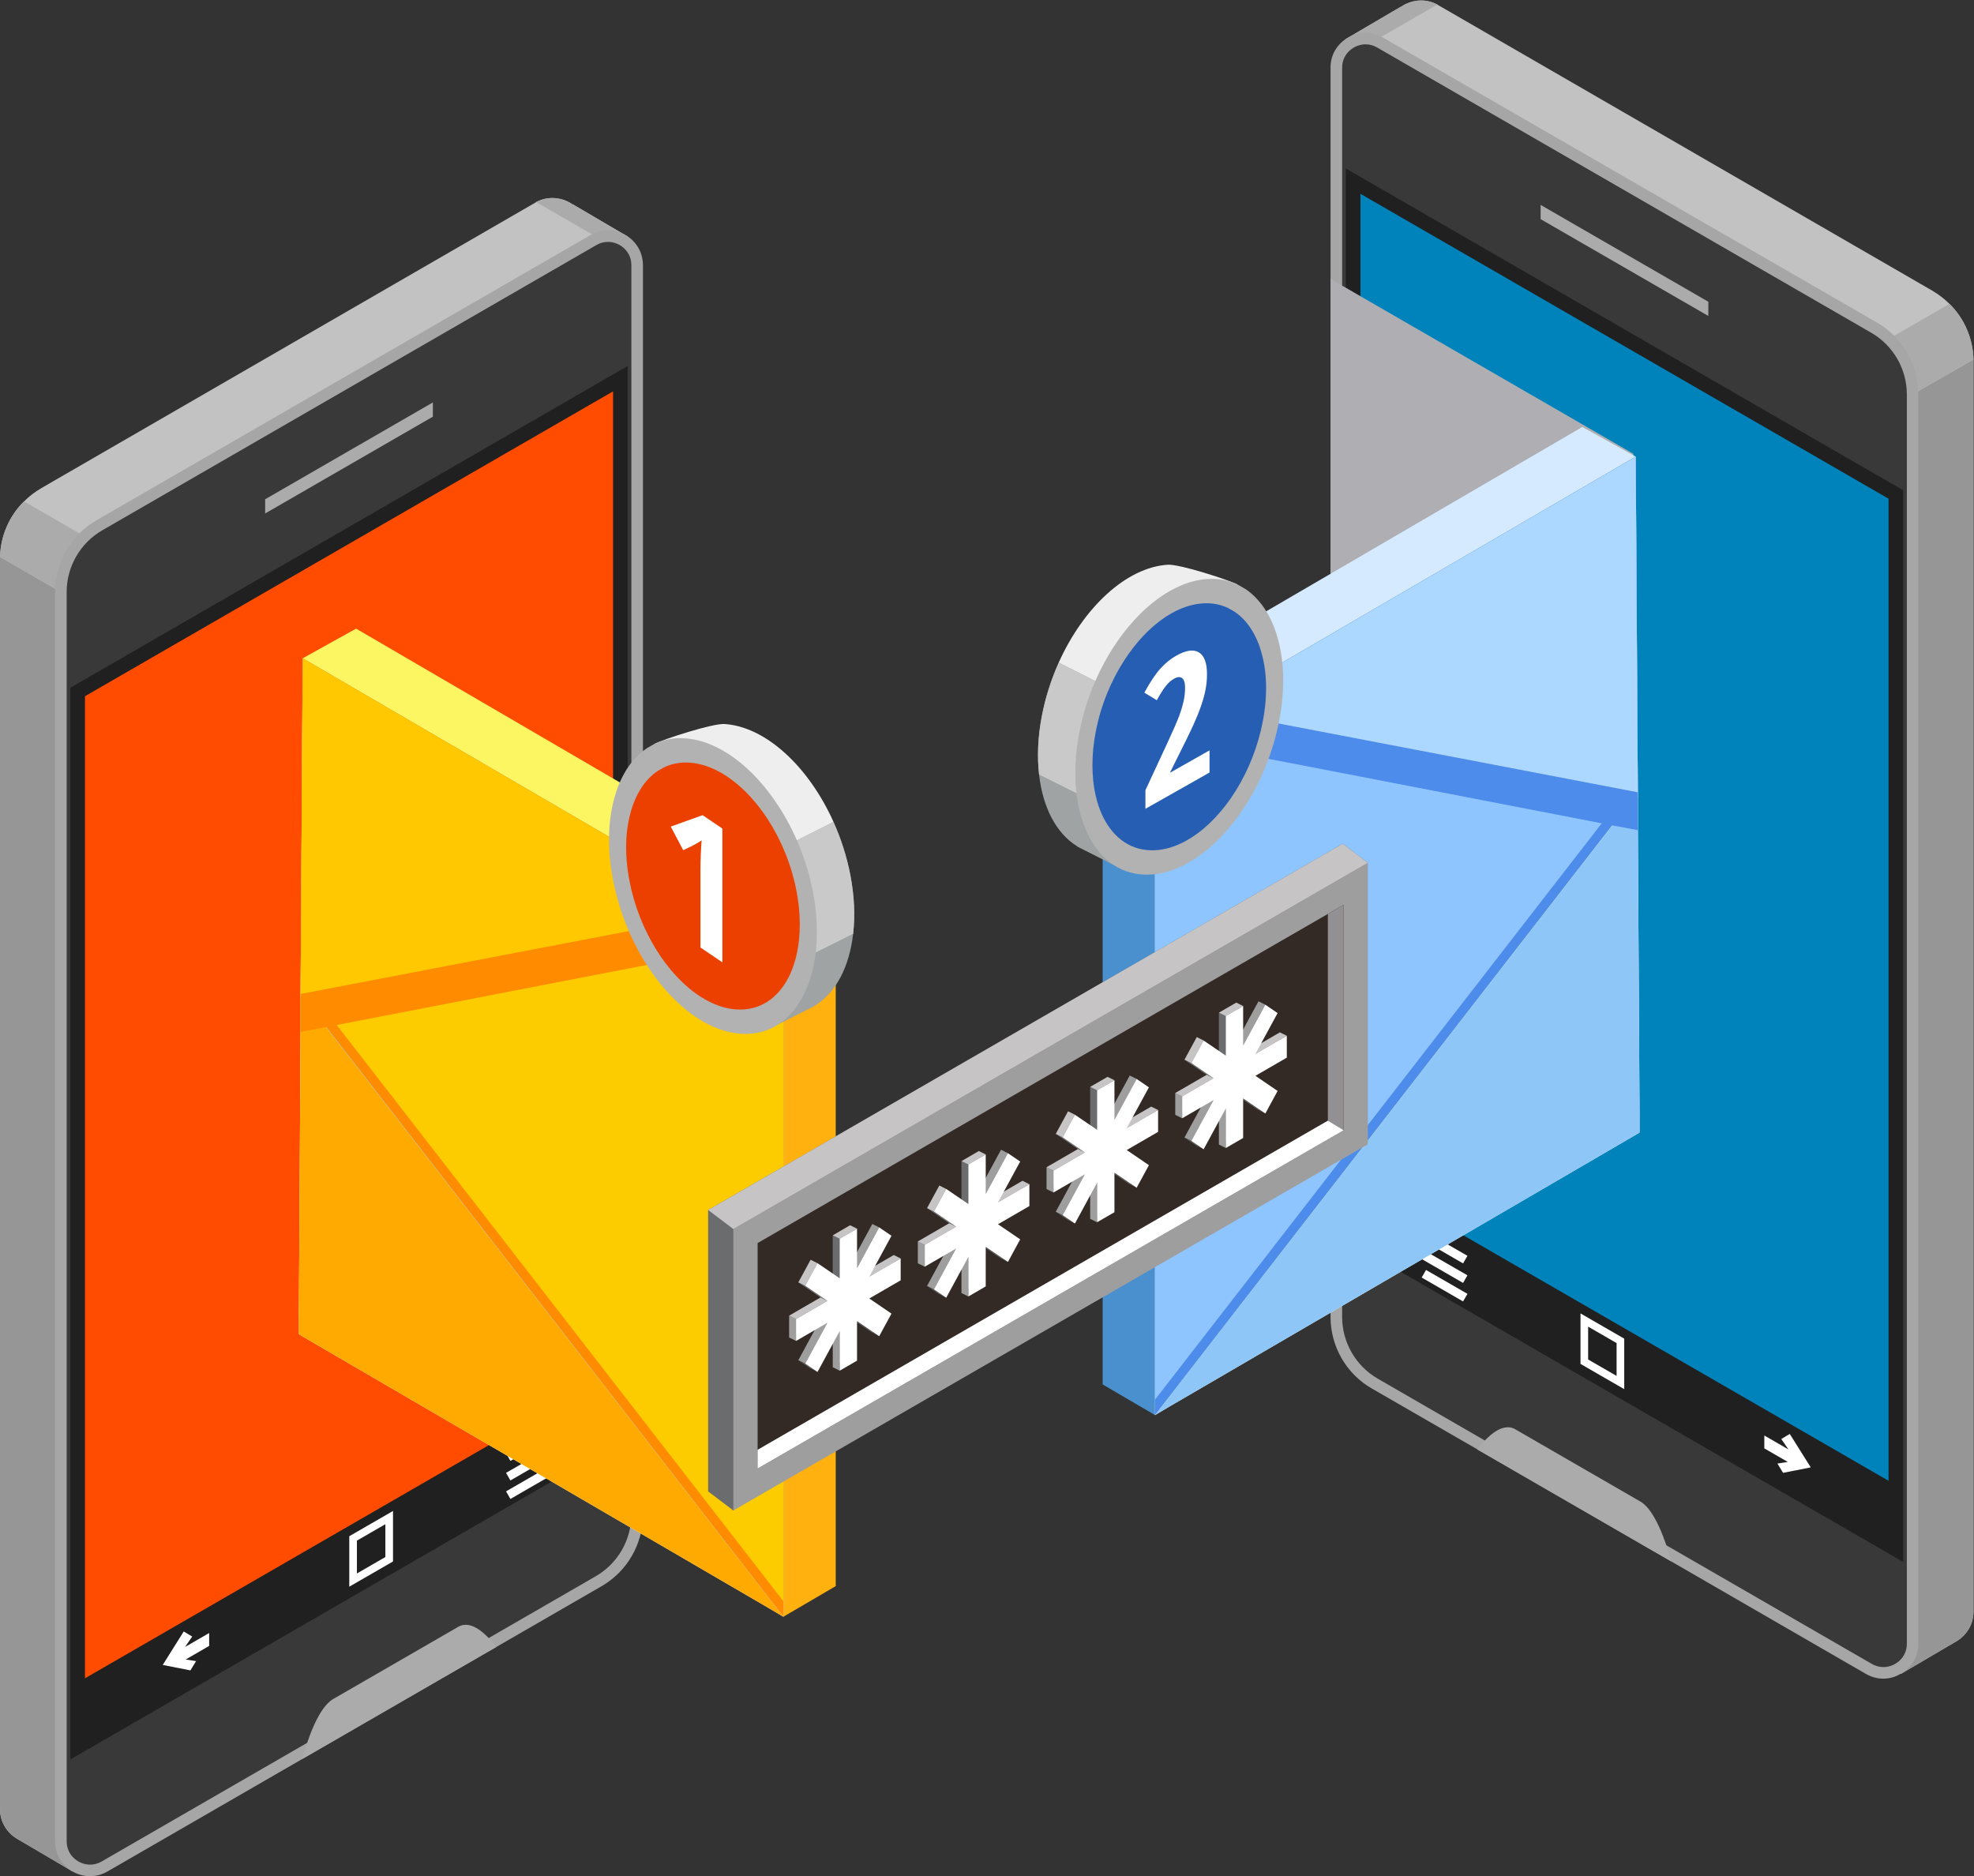 <?xml version="1.0" encoding="UTF-8" standalone="no"?>
<svg
   xmlns:dc="http://purl.org/dc/elements/1.1/"
   xmlns:cc="http://creativecommons.org/ns#"
   xmlns:rdf="http://www.w3.org/1999/02/22-rdf-syntax-ns#"
   xmlns:svg="http://www.w3.org/2000/svg"
   xmlns="http://www.w3.org/2000/svg"
   viewBox="0 0 102.945 97.85"
   height="97.85"
   width="102.945"
   xml:space="preserve"
   id="svg2"
   version="1.1"><rect x="0" y="0" width="102.945" height="97.85" fill="#333333" stroke="none"/><defs
     id="defs6"><clipPath
       id="clipPath18"
       clipPathUnits="userSpaceOnUse"><path
         id="path16"
         d="M 0,73.387 H 77.208 V 0 H 0 Z" /></clipPath><clipPath
       id="clipPath58"
       clipPathUnits="userSpaceOnUse"><path
         id="path56"
         d="M 52.055,62.497 H 63.9 V 29.891 H 52.055 Z" /></clipPath></defs><g
     transform="matrix(1.333,0,0,-1.333,0,97.85)"
     id="g10"><g
       id="g12"><g
         clip-path="url(#clipPath18)"
         id="g14"><g
           transform="translate(52.654,71.88)"
           id="g20"><path
             id="path22"
             style="fill:#c2c2c2;fill-opacity:1;fill-rule:nonzero;stroke:none"
             d="m 0,0 0.204,-0.6 1.359,-3.998 v -44.136 c 0,-1.156 0.612,-2.231 1.62,-2.809 l 14.077,-8.132 3.726,-2.152 0.725,-2.14 2.119,1.245 c 0.419,0.227 0.724,0.658 0.724,1.201 v 48.983 c -0.023,0.827 -0.362,1.609 -0.94,2.175 -0.204,0.204 -0.43,0.374 -0.679,0.521 L 3.613,1.325 C 3.602,1.336 3.59,1.336 3.579,1.348 3.092,1.608 2.548,1.529 2.152,1.257 H 2.141 Z" /></g><g
           transform="translate(69.903,55.141)"
           id="g24"><path
             id="path26"
             style="fill:#969696;fill-opacity:1;fill-rule:nonzero;stroke:none"
             d="m 0,0 0.011,-42.936 3.726,-2.151 0.725,-2.141 2.119,1.246 c 0.419,0.226 0.724,0.657 0.724,1.2 V 4.202 Z" /></g><g
           transform="translate(68.862,57.247)"
           id="g28"><path
             id="path30"
             style="fill:#ababab;fill-opacity:1;fill-rule:nonzero;stroke:none"
             d="M 0,0 1.042,-2.106 8.347,2.095 C 8.324,2.922 7.985,3.704 7.407,4.27 Z" /></g><g
           transform="translate(52.654,71.88)"
           id="g32"><path
             id="path34"
             style="fill:#ababab;fill-opacity:1;fill-rule:nonzero;stroke:none"
             d="M 0,0 0.204,-0.6 3.579,1.348 C 3.092,1.608 2.548,1.529 2.152,1.257 H 2.141 Z" /></g><g
           transform="translate(75.05,57.978)"
           id="g36"><path
             id="path38"
             style="fill:#a6a6a6;fill-opacity:1;fill-rule:nonzero;stroke:none"
             d="m 0,0 v -48.879 c 0,-0.5 -0.255,-0.908 -0.622,-1.142 -0.021,-0.011 -0.041,-0.031 -0.062,-0.031 -0.387,-0.245 -0.907,-0.276 -1.367,-0.011 l -7.611,4.398 -7.59,4.387 -4.122,2.377 c -1,0.571 -1.622,1.642 -1.622,2.805 v 48.879 c 0,0.49 0.245,0.888 0.602,1.122 0,0.011 0.011,0.011 0.02,0.011 0.388,0.265 0.909,0.316 1.368,0.071 0.02,-0.01 0.041,-0.02 0.061,-0.03 L -1.612,2.805 C -1.367,2.663 -1.143,2.489 -0.949,2.295 -0.377,1.724 -0.031,0.949 -0.01,0.122 0,0.082 0,0.041 0,0" /></g><g
           transform="translate(73.686,8.182)"
           id="g40"><path
             id="path42"
             style="fill:#393939;fill-opacity:1;fill-rule:nonzero;stroke:none"
             d="m 0,0 c 0.44,0 0.915,0.349 0.915,0.915 v 48.877 c 0,0.992 -0.533,1.916 -1.393,2.413 l -19.331,11.16 c -0.142,0.083 -0.295,0.124 -0.454,0.124 -0.44,0 -0.915,-0.349 -0.915,-0.914 V 13.697 c 0,-0.991 0.533,-1.916 1.393,-2.413 L -0.455,0.124 C -0.312,0.042 -0.159,0 0,0" /></g><g
           transform="translate(52.651,66.815)"
           id="g44"><path
             id="path46"
             style="fill:#202020;fill-opacity:1;fill-rule:nonzero;stroke:none"
             d="M 0,0 21.806,-12.59 V -54.519 L 0,-41.929 Z" /></g><g
           transform="translate(73.885,53.895)"
           id="g48"><path
             id="path50"
             style="fill:#0083ba;fill-opacity:1;fill-rule:nonzero;stroke:none"
             d="M 0,0 -20.661,11.928 V -26.495 L 0,-38.424 Z" /></g><g
           id="g52"><g
             id="g54" /><g
             id="g66"><g
               id="g64"
               clip-path="url(#clipPath58)"><g
                 id="g62"
                 transform="translate(63.9,55.652)"><path
                   id="path60"
                   style="fill:#aeaeb3;fill-opacity:1;fill-rule:nonzero;stroke:none"
                   d="m 0,0 v -24.771 l -9.682,-0.806 -0.989,-0.082 -0.582,-0.05 -0.143,-0.011 -0.449,-0.041 V 6.846 l 0.449,-0.266 0.143,-0.081 0.582,-0.337 0.989,-0.571 z" /></g></g></g></g><g
           transform="translate(60.273,65.389)"
           id="g68"><path
             id="path70"
             style="fill:#ababab;fill-opacity:1;fill-rule:nonzero;stroke:none"
             d="M 0,0 6.562,-3.789 V -4.345 L 0,-0.557 Z" /></g><g
           transform="translate(69.025,16.739)"
           id="g72"><path
             id="path74"
             style="fill:#ffffff;fill-opacity:1;fill-rule:nonzero;stroke:none"
             d="M 0,0 V 0.504 L 0.943,-0.041 0.663,0.367 0.995,0.565 1.816,-0.744 0.733,-0.957 0.512,-0.594 0.918,-0.531 Z" /></g><g
           transform="translate(61.983,21.76)"
           id="g76"><path
             id="path78"
             style="fill:none;stroke:#ffffff;stroke-width:0.299;stroke-linecap:butt;stroke-linejoin:miter;stroke-miterlimit:10;stroke-dasharray:none;stroke-opacity:1"
             d="m 0,0 1.412,-0.815 v -1.63 L 0,-1.63 Z" /></g><g
           transform="translate(57.239,22.488)"
           id="g80"><path
             id="path82"
             style="fill:#ffffff;fill-opacity:1;fill-rule:nonzero;stroke:none"
             d="M 0,0 -1.619,0.935 -1.448,1.231 0.171,0.297 Z" /></g><g
           transform="translate(57.239,23.976)"
           id="g84"><path
             id="path86"
             style="fill:#ffffff;fill-opacity:1;fill-rule:nonzero;stroke:none"
             d="M 0,0 -1.619,0.935 -1.448,1.231 0.171,0.297 Z" /></g><g
           transform="translate(57.239,23.212)"
           id="g88"><path
             id="path90"
             style="fill:#ffffff;fill-opacity:1;fill-rule:nonzero;stroke:none"
             d="M 0,0 -1.619,0.935 -1.448,1.231 0.171,0.297 Z" /></g><g
           transform="translate(57.794,16.696)"
           id="g92"><path
             id="path94"
             style="fill:#ababab;fill-opacity:1;fill-rule:nonzero;stroke:none"
             d="M 0,0 C 0.358,0.468 0.965,1.091 1.487,0.79 L 6.384,-2.038 C 6.948,-2.363 7.37,-3.58 7.595,-4.385 Z" /></g><g
           transform="translate(24.554,64.152)"
           id="g96"><path
             id="path98"
             style="fill:#c2c2c2;fill-opacity:1;fill-rule:nonzero;stroke:none"
             d="m 0,0 -0.204,-0.6 -1.359,-3.998 v -44.136 c 0,-1.156 -0.611,-2.231 -1.619,-2.809 l -14.078,-8.132 -3.726,-2.152 -0.725,-2.14 -2.118,1.246 c -0.419,0.226 -0.725,0.657 -0.725,1.2 v 48.983 c 0.023,0.828 0.363,1.609 0.94,2.175 0.204,0.204 0.43,0.374 0.68,0.521 L -3.613,1.325 c 0.011,0.011 0.023,0.011 0.034,0.023 0.487,0.26 1.031,0.181 1.427,-0.091 h 0.012 z" /></g><g
           transform="translate(7.305,47.412)"
           id="g100"><path
             id="path102"
             style="fill:#969696;fill-opacity:1;fill-rule:nonzero;stroke:none"
             d="m 0,0 -0.012,-42.936 -3.726,-2.151 -0.724,-2.141 -2.119,1.246 c -0.419,0.227 -0.724,0.657 -0.724,1.201 V 4.202 Z" /></g><g
           transform="translate(8.347,49.519)"
           id="g104"><path
             id="path106"
             style="fill:#ababab;fill-opacity:1;fill-rule:nonzero;stroke:none"
             d="m 0,0 -1.042,-2.106 -7.305,4.201 c 0.023,0.827 0.363,1.609 0.94,2.175 z" /></g><g
           transform="translate(24.554,64.152)"
           id="g108"><path
             id="path110"
             style="fill:#ababab;fill-opacity:1;fill-rule:nonzero;stroke:none"
             d="m 0,0 -0.204,-0.6 -3.375,1.948 c 0.487,0.26 1.031,0.181 1.427,-0.091 h 0.012 z" /></g><g
           transform="translate(23.105,64.211)"
           id="g112"><path
             id="path114"
             style="fill:#a6a6a6;fill-opacity:1;fill-rule:nonzero;stroke:none"
             d="m 0,0 -19.331,-11.161 c -1.002,-0.578 -1.619,-1.647 -1.619,-2.804 v -48.878 c 0,-1.052 1.138,-1.708 2.049,-1.183 L 0.43,-52.865 c 1.002,0.578 1.619,1.648 1.619,2.804 V -1.183 C 2.049,-0.131 0.911,0.526 0,0" /></g><g
           transform="translate(3.523,0.453)"
           id="g116"><path
             id="path118"
             style="fill:#393939;fill-opacity:1;fill-rule:nonzero;stroke:none"
             d="m 0,0 c -0.44,0 -0.915,0.349 -0.915,0.915 v 48.877 c 0,0.992 0.533,1.917 1.393,2.413 l 19.331,11.16 c 0.143,0.083 0.295,0.124 0.455,0.124 0.44,0 0.914,-0.349 0.914,-0.914 V 13.697 c 0,-0.991 -0.533,-1.916 -1.392,-2.413 L 0.455,0.124 C 0.312,0.042 0.159,0 0,0" /></g><g
           transform="translate(24.557,59.087)"
           id="g120"><path
             id="path122"
             style="fill:#202020;fill-opacity:1;fill-rule:nonzero;stroke:none"
             d="M 0,0 -21.806,-12.59 V -54.519 L 0,-41.929 Z" /></g><g
           transform="translate(3.324,46.166)"
           id="g124"><path
             id="path126"
             style="fill:#ff4c00;fill-opacity:1;fill-rule:nonzero;stroke:none"
             d="M 0,0 20.661,11.928 V -26.495 L 0,-38.423 Z" /></g><g
           transform="translate(16.935,57.661)"
           id="g128"><path
             id="path130"
             style="fill:#ababab;fill-opacity:1;fill-rule:nonzero;stroke:none"
             d="M 0,0 -6.562,-3.789 V -4.345 L 0,-0.557 Z" /></g><g
           transform="translate(8.183,9.01)"
           id="g132"><path
             id="path134"
             style="fill:#ffffff;fill-opacity:1;fill-rule:nonzero;stroke:none"
             d="m 0,0 v 0.505 l -0.943,-0.546 0.279,0.408 -0.331,0.199 -0.821,-1.31 1.083,-0.213 0.221,0.363 -0.406,0.063 z" /></g><g
           transform="translate(15.226,14.031)"
           id="g136"><path
             id="path138"
             style="fill:none;stroke:#ffffff;stroke-width:0.299;stroke-linecap:butt;stroke-linejoin:miter;stroke-miterlimit:10;stroke-dasharray:none;stroke-opacity:1"
             d="m 0,0 -1.412,-0.815 v -1.63 L 0,-1.63 Z" /></g><g
           transform="translate(19.969,14.76)"
           id="g140"><path
             id="path142"
             style="fill:#ffffff;fill-opacity:1;fill-rule:nonzero;stroke:none"
             d="M 0,0 -0.171,0.297 1.448,1.231 1.619,0.935 Z" /></g><g
           transform="translate(19.969,16.248)"
           id="g144"><path
             id="path146"
             style="fill:#ffffff;fill-opacity:1;fill-rule:nonzero;stroke:none"
             d="M 0,0 -0.171,0.297 1.448,1.231 1.619,0.934 Z" /></g><g
           transform="translate(19.969,15.484)"
           id="g148"><path
             id="path150"
             style="fill:#ffffff;fill-opacity:1;fill-rule:nonzero;stroke:none"
             d="M 0,0 -0.171,0.297 1.448,1.231 1.619,0.935 Z" /></g><g
           transform="translate(19.415,8.968)"
           id="g152"><path
             id="path154"
             style="fill:#ababab;fill-opacity:1;fill-rule:nonzero;stroke:none"
             d="M 0,0 C -0.358,0.468 -0.964,1.091 -1.487,0.789 L -6.384,-2.038 C -6.948,-2.364 -7.37,-3.58 -7.595,-4.385 Z" /></g><g
           transform="translate(64.077,40.927)"
           id="g156"><path
             id="path158"
             style="fill:#4b90ce;fill-opacity:1;fill-rule:nonzero;stroke:none"
             d="m 0,0 v 1.481 l -0.083,13.132 -15.012,-6.375 -1.215,-0.699 -0.2,-0.116 -0.349,-0.2 -2.131,-1.248 -0.566,-0.333 -0.033,-0.017 -1.348,-0.782 v -26.53 l 2.047,-1.198 0.582,0.366 18.375,11.318 z" /></g><g
           transform="translate(45.187,44.572)"
           id="g160"><path
             id="path162"
             style="fill:#fef8e0;fill-opacity:1;fill-rule:nonzero;stroke:none"
             d="m 0,0 v -26.529 l 0.566,0.333 18.391,10.718 v 0.632 L 18.89,-3.645 v 1.481 L 18.807,10.968 4.927,2.879 V 2.863 L 3.595,2.097 3.512,2.047 2.613,1.531 2.53,1.481 2.181,1.282 V 1.265 L 1.881,1.099 H 1.864 L 1.415,0.816 1.099,0.633 H 1.082 L 0.949,0.549 0.716,0.417 Z" /></g><g
           transform="translate(43.14,45.77)"
           id="g164"><path
             id="path166"
             style="fill:#d6eaff;fill-opacity:1;fill-rule:nonzero;stroke:none"
             d="m 0,0 0.999,-0.583 0.066,-0.05 0.316,-0.183 0.433,-0.249 0.233,-0.134 0.716,0.417 0.233,0.133 0.133,0.083 h 0.017 l 0.316,0.183 0.449,0.283 h 0.017 l 0.3,0.166 v 0.017 l 0.349,0.2 0.083,0.05 0.899,0.516 0.083,0.049 1.332,0.766 V 1.681 L 20.854,9.77 18.764,10.931 5.842,3.395 4.627,2.696 4.427,2.58 4.078,2.38 1.947,1.132 1.381,0.799 1.348,0.782 Z" /></g><g
           transform="translate(45.187,44.572)"
           id="g168"><path
             id="path170"
             style="fill:#7fb6d5;fill-opacity:1;fill-rule:nonzero;stroke:none"
             d="m 0,0 v -26.529 l 17.892,23.068 0.865,1.131 0.05,0.067 0.083,0.099 L 18.807,10.968 4.927,2.879 V 2.863 L 3.595,2.097 3.512,2.047 2.613,1.531 2.53,1.481 2.181,1.282 V 1.265 L 1.881,1.099 H 1.864 L 1.415,0.816 1.099,0.633 H 1.082 L 0.949,0.549 0.716,0.417 Z" /></g><g
           transform="translate(45.187,18.042)"
           id="g172"><path
             id="path174"
             style="fill:#8dc6f7;fill-opacity:1;fill-rule:nonzero;stroke:none"
             d="m 0,0 0.566,0.333 18.391,10.718 v 0.633 L 18.89,22.885 v 1.481 l -0.083,-0.1 -0.05,-0.067 -0.865,-1.131 z" /></g><g
           transform="translate(63.944,42.242)"
           id="g176"><path
             id="path178"
             style="fill:#d6d8d7;fill-opacity:1;fill-rule:nonzero;stroke:none"
             d="M 0,0 0.133,-0.017 V 0.167 L 0.05,0.067 Z" /></g><g
           transform="translate(45.186,44.579)"
           id="g180"><path
             id="path182"
             style="fill:#4d8cea;fill-opacity:1;fill-rule:nonzero;stroke:none"
             d="M 0,0 V -26.53 L 18.756,-2.333 Z" /></g><g
           transform="translate(45.186,44.579)"
           id="g184"><path
             id="path186"
             style="fill:#8fc5ff;fill-opacity:1;fill-rule:nonzero;stroke:none"
             d="M 0,0 18.074,-2.616 0,-25.934 Z" /></g><g
           transform="translate(45.187,44.572)"
           id="g188"><path
             id="path190"
             style="fill:#4d8cea;fill-opacity:1;fill-rule:nonzero;stroke:none"
             d="m 0,0 0.566,-0.116 h 0.05 l 0.433,-0.083 0.033,-0.017 h 0.017 l 0.316,-0.05 0.133,-0.033 0.549,-0.1 1.415,-0.283 0.083,-0.017 1.415,-0.266 12.466,-2.413 0.399,-0.083 h 0.017 l 0.466,-0.084 0.532,-0.1 v 1.481 L 18.807,10.968 4.927,2.879 V 2.863 L 3.595,2.097 3.512,2.047 2.613,1.531 2.53,1.481 2.181,1.282 V 1.265 L 1.881,1.099 H 1.864 L 1.415,0.816 1.099,0.633 H 1.082 L 0.949,0.549 0.716,0.417 Z" /></g><g
           transform="translate(47.068,45.67)"
           id="g192"><path
             id="path194"
             style="fill:#acd8ff;fill-opacity:1;fill-rule:nonzero;stroke:none"
             d="M 0,0 0.3,-0.066 0.583,-0.116 0.649,-0.133 1.631,-0.316 1.714,-0.333 3.362,-0.649 17.009,-3.262 16.926,9.87 3.046,1.781 1.714,1.015 V 0.999 L 1.631,0.965 V 0.949 L 0.732,0.433 0.649,0.383 0.3,0.183 Z" /></g><g
           transform="translate(31.348,38.662)"
           id="g196"><path
             id="path198"
             style="fill:#ffb10f;fill-opacity:1;fill-rule:nonzero;stroke:none"
             d="m 0,0 -0.033,0.017 -0.566,0.332 -2.13,1.249 -0.35,0.199 -0.2,0.117 -1.215,0.699 -15.012,6.374 -0.083,-13.131 v -1.481 l -0.067,-11.202 18.375,-11.317 0.582,-0.366 2.047,1.198 v 26.53 z" /></g><g
           transform="translate(30.65,36.682)"
           id="g200"><path
             id="path202"
             style="fill:#fef8e0;fill-opacity:1;fill-rule:nonzero;stroke:none"
             d="m 0,0 v -26.53 l -0.566,0.333 -18.391,10.718 v 0.633 l 0.067,11.201 v 1.481 l 0.083,13.132 13.88,-8.089 V 2.862 l 1.332,-0.765 0.083,-0.05 0.899,-0.516 0.083,-0.05 0.35,-0.2 V 1.265 l 0.299,-0.167 h 0.017 l 0.449,-0.283 0.316,-0.183 h 0.017 l 0.133,-0.083 0.233,-0.133 z" /></g><g
           transform="translate(32.696,37.88)"
           id="g204"><path
             id="path206"
             style="fill:#fdf663;fill-opacity:1;fill-rule:nonzero;stroke:none"
             d="m 0,0 -0.999,-0.583 -0.066,-0.049 -0.316,-0.183 -0.433,-0.25 -0.233,-0.133 -0.716,0.416 -0.233,0.133 -0.133,0.083 h -0.017 l -0.316,0.183 -0.449,0.283 h -0.017 l -0.299,0.166 v 0.017 l -0.35,0.2 -0.083,0.05 -0.899,0.516 -0.083,0.049 -1.332,0.766 v 0.017 l -13.88,8.089 2.09,1.161 12.922,-7.536 1.215,-0.699 0.2,-0.116 0.349,-0.2 2.131,-1.249 0.566,-0.332 0.033,-0.017 z" /></g><g
           transform="translate(30.65,36.682)"
           id="g208"><path
             id="path210"
             style="fill:#7fb6d5;fill-opacity:1;fill-rule:nonzero;stroke:none"
             d="m 0,0 v -26.53 l -17.892,23.068 -0.865,1.132 -0.05,0.066 -0.083,0.1 0.083,13.132 13.88,-8.089 V 2.862 l 1.332,-0.765 0.083,-0.05 0.899,-0.516 0.083,-0.05 0.35,-0.2 V 1.265 l 0.299,-0.167 h 0.017 l 0.449,-0.283 0.316,-0.183 h 0.017 l 0.133,-0.083 0.233,-0.133 z" /></g><g
           transform="translate(30.65,10.152)"
           id="g212"><path
             id="path214"
             style="fill:#ffaa00;fill-opacity:1;fill-rule:nonzero;stroke:none"
             d="m 0,0 -0.566,0.333 -18.391,10.718 v 0.633 l 0.067,11.201 v 1.481 l 0.083,-0.1 0.05,-0.066 0.865,-1.132 z" /></g><g
           transform="translate(11.892,34.352)"
           id="g216"><path
             id="path218"
             style="fill:#d6d8d7;fill-opacity:1;fill-rule:nonzero;stroke:none"
             d="M 0,0 -0.133,-0.017 V 0.167 L -0.05,0.066 Z" /></g><g
           transform="translate(30.651,36.689)"
           id="g220"><path
             id="path222"
             style="fill:#ff8c00;fill-opacity:1;fill-rule:nonzero;stroke:none"
             d="M 0,0 V -26.529 L -18.756,-2.333 Z" /></g><g
           transform="translate(30.651,36.689)"
           id="g224"><path
             id="path226"
             style="fill:#fccb00;fill-opacity:1;fill-rule:nonzero;stroke:none"
             d="M 0,0 -18.074,-2.616 0,-25.934 Z" /></g><g
           transform="translate(30.65,36.682)"
           id="g228"><path
             id="path230"
             style="fill:#ff8c00;fill-opacity:1;fill-rule:nonzero;stroke:none"
             d="m 0,0 -0.566,-0.117 h -0.05 L -1.049,-0.2 -1.082,-0.216 H -1.099 L -1.415,-0.267 -1.548,-0.3 -2.097,-0.4 -3.512,-0.683 -3.595,-0.699 -5.01,-0.965 -17.476,-3.379 -17.875,-3.462 h -0.017 l -0.466,-0.083 -0.532,-0.1 v 1.481 l 0.083,13.132 13.88,-8.089 V 2.862 l 1.332,-0.765 0.083,-0.05 0.899,-0.516 0.083,-0.05 0.35,-0.2 V 1.265 l 0.299,-0.167 h 0.017 l 0.449,-0.283 0.316,-0.183 h 0.017 l 0.133,-0.083 0.233,-0.133 z" /></g><g
           transform="translate(28.769,37.78)"
           id="g232"><path
             id="path234"
             style="fill:#ffc800;fill-opacity:1;fill-rule:nonzero;stroke:none"
             d="m 0,0 -0.299,-0.066 -0.284,-0.05 -0.066,-0.017 -0.982,-0.183 -0.083,-0.017 -1.648,-0.316 -13.647,-2.613 0.083,13.132 13.88,-8.089 1.332,-0.766 V 0.999 L -1.631,0.965 V 0.949 l 0.899,-0.516 0.083,-0.05 0.35,-0.2 z" /></g><g
           transform="translate(52.528,40.395)"
           id="g236"><path
             id="path238"
             style="fill:#6a6c6d;fill-opacity:1;fill-rule:nonzero;stroke:none"
             d="M 0,0 -24.824,-14.329 V -25.34 l 0.987,-0.747 24.824,25.34 z" /></g><g
           transform="translate(53.515,39.649)"
           id="g240"><path
             id="path242"
             style="fill:#9e9e9e;fill-opacity:1;fill-rule:nonzero;stroke:none"
             d="M 0,0 -24.825,-14.329 V -25.34 L 0,-11.012 Z" /></g><g
           transform="translate(29.64,24.772)"
           id="g244"><path
             id="path246"
             style="fill:#332a26;fill-opacity:1;fill-rule:nonzero;stroke:none"
             d="M 0,0 22.925,13.232 V 4.413 L 0,-8.819 Z" /></g><g
           transform="translate(51.95,37.649)"
           id="g248"><path
             id="path250"
             style="fill:#929092;fill-opacity:1;fill-rule:nonzero;stroke:none"
             d="m 0,0 v -8.091 l -22.31,-12.877 v -0.728 L 0.615,-8.464 v 8.819 z" /></g><g
           transform="translate(52.565,29.185)"
           id="g252"><path
             id="path254"
             style="fill:#ffffff;fill-opacity:1;fill-rule:nonzero;stroke:none"
             d="m 0,0 -0.615,0.373 -22.31,-12.877 v -0.728 z" /></g><g
           transform="translate(52.528,40.395)"
           id="g256"><path
             id="path258"
             style="fill:#c6c4c4;fill-opacity:1;fill-rule:nonzero;stroke:none"
             d="m 0,0 0.987,-0.747 -24.824,-14.328 -0.987,0.746 z" /></g><g
           transform="translate(34.968,24.303)"
           id="g260"><path
             id="path262"
             style="fill:#595959;fill-opacity:1;fill-rule:nonzero;stroke:none"
             d="m 0,0 -1.228,-0.711 0.869,1.598 -0.48,0.327 -0.869,-1.598 V 1.165 L -2.386,0.771 v -1.548 l -0.868,0.591 -0.479,-0.882 0.867,-0.593 -1.227,-0.711 v -0.856 l 1.227,0.711 -0.867,-1.597 0.479,-0.327 0.868,1.597 v -1.548 l 0.678,0.393 v 1.548 l 0.869,-0.591 0.48,0.883 -0.869,0.592 L 0,-0.856 Z" /></g><g
           transform="translate(32.582,25.074)"
           id="g264"><path
             id="path266"
             style="fill:#6a6c6d;fill-opacity:1;fill-rule:nonzero;stroke:none"
             d="M 0,0 0.269,-0.133 V -1.681 L 0,-1.548 Z" /></g><g
           transform="translate(33.529,25.335)"
           id="g268"><path
             id="path270"
             style="fill:#c6c4c4;fill-opacity:1;fill-rule:nonzero;stroke:none"
             d="m 0,0 -0.678,-0.394 -0.269,0.133 0.678,0.394 z" /></g><g
           transform="translate(34.129,25.517)"
           id="g272"><path
             id="path274"
             style="fill:#9e9e9e;fill-opacity:1;fill-rule:nonzero;stroke:none"
             d="M 0,0 0.269,-0.133 -0.6,-1.731 -0.868,-1.598 Z" /></g><g
           transform="translate(35.236,24.17)"
           id="g276"><path
             id="path278"
             style="fill:#c6c4c4;fill-opacity:1;fill-rule:nonzero;stroke:none"
             d="m 0,0 -0.268,0.133 -1.228,-0.712 0.269,-0.132 z" /></g><g
           transform="translate(31.503,23.102)"
           id="g280"><path
             id="path282"
             style="fill:#6a6c6d;fill-opacity:1;fill-rule:nonzero;stroke:none"
             d="M 0,0 0.868,-0.592 0.6,-0.459 -0.268,0.133 Z" /></g><g
           transform="translate(31.983,23.985)"
           id="g284"><path
             id="path286"
             style="fill:#c6c4c4;fill-opacity:1;fill-rule:nonzero;stroke:none"
             d="M 0,0 -0.269,0.132 -0.748,-0.75 -0.48,-0.883 Z" /></g><g
           transform="translate(31.143,21.799)"
           id="g288"><path
             id="path290"
             style="fill:#9e9e9e;fill-opacity:1;fill-rule:nonzero;stroke:none"
             d="M 0,0 -0.268,0.132 V -0.724 L 0,-0.856 Z" /></g><g
           transform="translate(32.371,22.51)"
           id="g292"><path
             id="path294"
             style="fill:#c6c4c4;fill-opacity:1;fill-rule:nonzero;stroke:none"
             d="m 0,0 -0.269,0.133 -1.227,-0.712 0.268,-0.132 z" /></g><g
           transform="translate(31.503,20.056)"
           id="g296"><path
             id="path298"
             style="fill:#9e9e9e;fill-opacity:1;fill-rule:nonzero;stroke:none"
             d="M 0,0 -0.268,0.133 0.6,1.73 0.868,1.598 Z" /></g><g
           transform="translate(31.983,19.729)"
           id="g300"><path
             id="path302"
             style="fill:#595959;fill-opacity:1;fill-rule:nonzero;stroke:none"
             d="M 0,0 -0.269,0.133 -0.748,0.46 -0.48,0.327 Z" /></g><g
           transform="translate(32.851,19.778)"
           id="g304"><path
             id="path306"
             style="fill:#9e9e9e;fill-opacity:1;fill-rule:nonzero;stroke:none"
             d="M 0,0 -0.269,0.133 V 1.681 L 0,1.549 Z" /></g><g
           transform="translate(34.397,21.128)"
           id="g308"><path
             id="path310"
             style="fill:#595959;fill-opacity:1;fill-rule:nonzero;stroke:none"
             d="M 0,0 -0.269,0.133 -1.137,0.725 -0.868,0.592 Z" /></g><g
           transform="translate(35.236,24.17)"
           id="g312"><path
             id="path314"
             style="fill:#ffffff;fill-opacity:1;fill-rule:nonzero;stroke:none"
             d="m 0,0 -1.227,-0.711 0.868,1.598 -0.48,0.327 -0.868,-1.598 V 1.165 L -2.385,0.771 v -1.548 l -0.868,0.592 -0.48,-0.883 0.868,-0.593 -1.228,-0.711 v -0.856 l 1.228,0.712 -0.868,-1.598 0.48,-0.327 0.868,1.598 v -1.549 l 0.678,0.393 v 1.549 l 0.868,-0.592 0.48,0.883 -0.868,0.592 L 0,-0.856 Z" /></g><g
           transform="translate(40.004,27.207)"
           id="g316"><path
             id="path318"
             style="fill:#595959;fill-opacity:1;fill-rule:nonzero;stroke:none"
             d="m 0,0 -1.228,-0.711 0.869,1.598 -0.48,0.327 -0.868,-1.598 V 1.165 L -2.386,0.771 v -1.548 l -0.867,0.592 -0.48,-0.883 0.868,-0.593 -1.228,-0.711 v -0.856 l 1.228,0.711 -0.868,-1.597 0.48,-0.327 0.867,1.597 v -1.548 l 0.679,0.393 v 1.549 l 0.868,-0.592 0.48,0.883 -0.869,0.592 L 0,-0.856 Z" /></g><g
           transform="translate(37.618,27.978)"
           id="g320"><path
             id="path322"
             style="fill:#6a6c6d;fill-opacity:1;fill-rule:nonzero;stroke:none"
             d="M 0,0 0.269,-0.132 V -1.681 L 0,-1.548 Z" /></g><g
           transform="translate(38.565,28.239)"
           id="g324"><path
             id="path326"
             style="fill:#c6c4c4;fill-opacity:1;fill-rule:nonzero;stroke:none"
             d="m 0,0 -0.678,-0.393 -0.269,0.132 0.679,0.394 z" /></g><g
           transform="translate(39.164,28.421)"
           id="g328"><path
             id="path330"
             style="fill:#9e9e9e;fill-opacity:1;fill-rule:nonzero;stroke:none"
             d="M 0,0 0.269,-0.133 -0.6,-1.73 -0.868,-1.598 Z" /></g><g
           transform="translate(40.272,27.075)"
           id="g332"><path
             id="path334"
             style="fill:#c6c4c4;fill-opacity:1;fill-rule:nonzero;stroke:none"
             d="m 0,0 -0.269,0.132 -1.227,-0.711 0.268,-0.132 z" /></g><g
           transform="translate(36.539,26.006)"
           id="g336"><path
             id="path338"
             style="fill:#6a6c6d;fill-opacity:1;fill-rule:nonzero;stroke:none"
             d="M 0,0 0.868,-0.592 0.6,-0.459 -0.269,0.133 Z" /></g><g
           transform="translate(37.018,26.889)"
           id="g340"><path
             id="path342"
             style="fill:#c6c4c4;fill-opacity:1;fill-rule:nonzero;stroke:none"
             d="m 0,0 -0.268,0.133 -0.48,-0.883 0.269,-0.133 z" /></g><g
           transform="translate(36.179,24.702)"
           id="g344"><path
             id="path346"
             style="fill:#9e9e9e;fill-opacity:1;fill-rule:nonzero;stroke:none"
             d="M 0,0 -0.268,0.133 V -0.723 L 0,-0.856 Z" /></g><g
           transform="translate(37.406,25.414)"
           id="g348"><path
             id="path350"
             style="fill:#c6c4c4;fill-opacity:1;fill-rule:nonzero;stroke:none"
             d="m 0,0 -0.268,0.132 -1.228,-0.711 0.268,-0.132 z" /></g><g
           transform="translate(36.539,22.96)"
           id="g352"><path
             id="path354"
             style="fill:#9e9e9e;fill-opacity:1;fill-rule:nonzero;stroke:none"
             d="M 0,0 -0.269,0.133 0.6,1.73 0.868,1.598 Z" /></g><g
           transform="translate(37.018,22.633)"
           id="g356"><path
             id="path358"
             style="fill:#595959;fill-opacity:1;fill-rule:nonzero;stroke:none"
             d="M 0,0 -0.268,0.133 -0.748,0.46 -0.479,0.327 Z" /></g><g
           transform="translate(37.886,22.682)"
           id="g360"><path
             id="path362"
             style="fill:#9e9e9e;fill-opacity:1;fill-rule:nonzero;stroke:none"
             d="M 0,0 -0.269,0.133 V 1.681 L 0,1.549 Z" /></g><g
           transform="translate(39.433,24.032)"
           id="g364"><path
             id="path366"
             style="fill:#595959;fill-opacity:1;fill-rule:nonzero;stroke:none"
             d="M 0,0 -0.269,0.132 -1.136,0.725 -0.868,0.592 Z" /></g><g
           transform="translate(40.272,27.075)"
           id="g368"><path
             id="path370"
             style="fill:#ffffff;fill-opacity:1;fill-rule:nonzero;stroke:none"
             d="M 0,0 -1.228,-0.711 -0.36,0.886 -0.839,1.213 -1.708,-0.384 V 1.164 L -2.386,0.771 v -1.548 l -0.868,0.591 -0.479,-0.883 0.867,-0.592 -1.227,-0.711 v -0.856 l 1.227,0.711 -0.867,-1.598 0.479,-0.327 0.868,1.598 v -1.549 l 0.678,0.394 v 1.548 l 0.869,-0.591 0.479,0.883 -0.868,0.592 L 0,-0.856 Z" /></g><g
           transform="translate(45.039,30.111)"
           id="g372"><path
             id="path374"
             style="fill:#595959;fill-opacity:1;fill-rule:nonzero;stroke:none"
             d="m 0,0 -1.228,-0.711 0.869,1.598 -0.48,0.327 -0.868,-1.598 V 1.165 L -2.386,0.771 v -1.548 l -0.867,0.592 -0.48,-0.883 0.868,-0.593 -1.228,-0.711 v -0.856 l 1.228,0.712 -0.868,-1.598 0.48,-0.327 0.867,1.598 v -1.549 l 0.679,0.393 v 1.549 l 0.868,-0.592 0.48,0.883 -0.869,0.592 L 0,-0.855 Z" /></g><g
           transform="translate(42.654,30.882)"
           id="g376"><path
             id="path378"
             style="fill:#6a6c6d;fill-opacity:1;fill-rule:nonzero;stroke:none"
             d="M 0,0 0.269,-0.133 V -1.681 L 0,-1.549 Z" /></g><g
           transform="translate(43.6,31.142)"
           id="g380"><path
             id="path382"
             style="fill:#c6c4c4;fill-opacity:1;fill-rule:nonzero;stroke:none"
             d="m 0,0 -0.678,-0.393 -0.269,0.133 0.679,0.393 z" /></g><g
           transform="translate(44.2,31.325)"
           id="g384"><path
             id="path386"
             style="fill:#9e9e9e;fill-opacity:1;fill-rule:nonzero;stroke:none"
             d="M 0,0 0.269,-0.132 -0.6,-1.73 -0.868,-1.598 Z" /></g><g
           transform="translate(45.308,29.978)"
           id="g388"><path
             id="path390"
             style="fill:#c6c4c4;fill-opacity:1;fill-rule:nonzero;stroke:none"
             d="m 0,0 -0.269,0.132 -1.227,-0.711 0.268,-0.132 z" /></g><g
           transform="translate(41.574,28.91)"
           id="g392"><path
             id="path394"
             style="fill:#6a6c6d;fill-opacity:1;fill-rule:nonzero;stroke:none"
             d="M 0,0 0.868,-0.592 0.6,-0.459 -0.268,0.133 Z" /></g><g
           transform="translate(42.054,29.793)"
           id="g396"><path
             id="path398"
             style="fill:#c6c4c4;fill-opacity:1;fill-rule:nonzero;stroke:none"
             d="M 0,0 -0.268,0.133 -0.748,-0.75 -0.48,-0.883 Z" /></g><g
           transform="translate(41.215,27.606)"
           id="g400"><path
             id="path402"
             style="fill:#9e9e9e;fill-opacity:1;fill-rule:nonzero;stroke:none"
             d="M 0,0 -0.268,0.133 V -0.723 L 0,-0.856 Z" /></g><g
           transform="translate(42.442,28.318)"
           id="g404"><path
             id="path406"
             style="fill:#c6c4c4;fill-opacity:1;fill-rule:nonzero;stroke:none"
             d="m 0,0 -0.268,0.132 -1.228,-0.711 0.268,-0.132 z" /></g><g
           transform="translate(41.574,25.864)"
           id="g408"><path
             id="path410"
             style="fill:#9e9e9e;fill-opacity:1;fill-rule:nonzero;stroke:none"
             d="M 0,0 -0.268,0.132 0.6,1.73 0.868,1.598 Z" /></g><g
           transform="translate(42.054,25.536)"
           id="g412"><path
             id="path414"
             style="fill:#595959;fill-opacity:1;fill-rule:nonzero;stroke:none"
             d="M 0,0 -0.268,0.133 -0.748,0.46 -0.48,0.328 Z" /></g><g
           transform="translate(42.922,25.586)"
           id="g416"><path
             id="path418"
             style="fill:#9e9e9e;fill-opacity:1;fill-rule:nonzero;stroke:none"
             d="M 0,0 -0.269,0.132 V 1.681 L 0,1.548 Z" /></g><g
           transform="translate(44.468,26.936)"
           id="g420"><path
             id="path422"
             style="fill:#595959;fill-opacity:1;fill-rule:nonzero;stroke:none"
             d="M 0,0 -0.269,0.133 -1.136,0.725 -0.868,0.592 Z" /></g><g
           transform="translate(45.308,29.978)"
           id="g424"><path
             id="path426"
             style="fill:#ffffff;fill-opacity:1;fill-rule:nonzero;stroke:none"
             d="M 0,0 -1.228,-0.711 -0.36,0.886 -0.839,1.214 -1.708,-0.384 V 1.164 L -2.386,0.771 v -1.548 l -0.868,0.591 -0.48,-0.883 0.868,-0.592 -1.227,-0.711 v -0.856 l 1.227,0.711 -0.868,-1.597 0.48,-0.328 0.868,1.598 v -1.548 l 0.678,0.393 v 1.548 l 0.869,-0.591 0.479,0.883 -0.868,0.592 L 0,-0.856 Z" /></g><g
           transform="translate(50.075,33.015)"
           id="g428"><path
             id="path430"
             style="fill:#595959;fill-opacity:1;fill-rule:nonzero;stroke:none"
             d="m 0,0 -1.228,-0.711 0.869,1.598 -0.48,0.326 -0.868,-1.597 V 1.164 L -2.386,0.771 v -1.548 l -0.867,0.591 -0.48,-0.883 0.868,-0.592 -1.228,-0.711 v -0.856 l 1.228,0.711 -0.868,-1.598 0.48,-0.327 0.867,1.598 v -1.548 l 0.679,0.393 v 1.548 l 0.868,-0.591 0.48,0.883 -0.869,0.592 L 0,-0.856 Z" /></g><g
           transform="translate(47.689,33.786)"
           id="g432"><path
             id="path434"
             style="fill:#6a6c6d;fill-opacity:1;fill-rule:nonzero;stroke:none"
             d="M 0,0 0.269,-0.133 V -1.681 L 0,-1.548 Z" /></g><g
           transform="translate(48.636,34.046)"
           id="g436"><path
             id="path438"
             style="fill:#c6c4c4;fill-opacity:1;fill-rule:nonzero;stroke:none"
             d="m 0,0 -0.678,-0.393 -0.269,0.133 0.679,0.393 z" /></g><g
           transform="translate(49.236,34.228)"
           id="g440"><path
             id="path442"
             style="fill:#9e9e9e;fill-opacity:1;fill-rule:nonzero;stroke:none"
             d="M 0,0 0.269,-0.132 -0.6,-1.73 -0.868,-1.598 Z" /></g><g
           transform="translate(50.343,32.882)"
           id="g444"><path
             id="path446"
             style="fill:#c6c4c4;fill-opacity:1;fill-rule:nonzero;stroke:none"
             d="m 0,0 -0.269,0.133 -1.227,-0.712 0.268,-0.132 z" /></g><g
           transform="translate(46.61,31.814)"
           id="g448"><path
             id="path450"
             style="fill:#6a6c6d;fill-opacity:1;fill-rule:nonzero;stroke:none"
             d="M 0,0 0.868,-0.592 0.6,-0.459 -0.269,0.132 Z" /></g><g
           transform="translate(47.09,32.697)"
           id="g452"><path
             id="path454"
             style="fill:#c6c4c4;fill-opacity:1;fill-rule:nonzero;stroke:none"
             d="m 0,0 -0.268,0.133 -0.48,-0.883 0.269,-0.133 z" /></g><g
           transform="translate(46.25,30.51)"
           id="g456"><path
             id="path458"
             style="fill:#9e9e9e;fill-opacity:1;fill-rule:nonzero;stroke:none"
             d="M 0,0 -0.268,0.133 V -0.723 L 0,-0.856 Z" /></g><g
           transform="translate(47.478,31.221)"
           id="g460"><path
             id="path462"
             style="fill:#c6c4c4;fill-opacity:1;fill-rule:nonzero;stroke:none"
             d="m 0,0 -0.268,0.133 -1.228,-0.712 0.268,-0.132 z" /></g><g
           transform="translate(46.61,28.768)"
           id="g464"><path
             id="path466"
             style="fill:#9e9e9e;fill-opacity:1;fill-rule:nonzero;stroke:none"
             d="M 0,0 -0.269,0.132 0.6,1.73 0.868,1.598 Z" /></g><g
           transform="translate(47.09,28.441)"
           id="g468"><path
             id="path470"
             style="fill:#595959;fill-opacity:1;fill-rule:nonzero;stroke:none"
             d="m 0,0 -0.268,0.132 -0.48,0.327 0.269,-0.132 z" /></g><g
           transform="translate(47.958,28.49)"
           id="g472"><path
             id="path474"
             style="fill:#9e9e9e;fill-opacity:1;fill-rule:nonzero;stroke:none"
             d="M 0,0 -0.269,0.133 V 1.681 L 0,1.548 Z" /></g><g
           transform="translate(49.504,29.84)"
           id="g476"><path
             id="path478"
             style="fill:#595959;fill-opacity:1;fill-rule:nonzero;stroke:none"
             d="M 0,0 -0.269,0.133 -1.136,0.725 -0.868,0.592 Z" /></g><g
           transform="translate(50.343,32.882)"
           id="g480"><path
             id="path482"
             style="fill:#ffffff;fill-opacity:1;fill-rule:nonzero;stroke:none"
             d="M 0,0 -1.228,-0.711 -0.36,0.887 -0.839,1.214 -1.708,-0.384 V 1.164 L -2.386,0.771 v -1.548 l -0.868,0.591 -0.479,-0.882 0.867,-0.593 -1.227,-0.711 v -0.856 l 1.227,0.711 -0.867,-1.597 0.479,-0.327 0.868,1.597 v -1.548 l 0.678,0.393 v 1.548 l 0.869,-0.591 0.479,0.883 -0.868,0.592 L 0,-0.856 Z" /></g><g
           transform="translate(48.55,48.188)"
           id="g484"><path
             id="path486"
             style="fill:#9fa3a3;fill-opacity:1;fill-rule:nonzero;stroke:none"
             d="m 0,0 -4.542,-2.022 -2.589,1.314 c -0.293,-0.654 -0.521,-1.36 -0.661,-2.093 -0.157,-0.82 -0.186,-1.592 -0.107,-2.283 0.145,-1.299 0.679,-2.307 1.483,-2.804 l -0.003,-0.003 0.025,-0.013 c 0.007,-0.003 0.01,-0.007 0.013,-0.01 0.009,-0.006 0.019,-0.009 0.031,-0.016 l 1.797,-0.908 -0.711,0.614 c 0.079,-0.003 0.155,-0.009 0.237,-0.003 2.124,0.139 4.329,2.791 4.925,5.924 0.136,0.72 0.177,1.402 0.13,2.022 C 0.021,-0.186 0.011,-0.093 0,0" /></g><g
           transform="translate(43.568,41.644)"
           id="g488"><path
             id="path490"
             style="fill:#c9c9c9;fill-opacity:1;fill-rule:nonzero;stroke:none"
             d="M 0,0 5.011,6.263 C 5.004,6.358 4.994,6.451 4.983,6.544 L 0.441,4.522 -2.148,5.836 C -2.441,5.182 -2.669,4.476 -2.809,3.743 -2.966,2.923 -2.995,2.151 -2.916,1.459 L -1.837,0.92 Z" /></g><g
           transform="translate(49.333,48.847)"
           id="g492"><path
             id="path494"
             style="fill:#eeeeee;fill-opacity:1;fill-rule:nonzero;stroke:none"
             d="m 0,0 -0.391,-0.484 -4.933,-2.197 -2.59,1.315 c 0.962,2.144 2.638,3.727 4.266,3.83 0.458,0.03 2.378,-0.589 2.744,-0.78 L -1.392,1.631 -1.104,1.466 C -0.628,1.147 -0.249,0.643 0,0" /></g><g
           transform="translate(50.048,45.225)"
           id="g496"><path
             id="path498"
             style="fill:#b2b2b2;fill-opacity:1;fill-rule:nonzero;stroke:none"
             d="m 0,0 c -0.449,-2.359 -1.79,-4.45 -3.332,-5.437 -0.357,-0.229 -0.726,-0.398 -1.095,-0.499 l -0.002,-0.001 c -0.194,-0.051 -0.389,-0.085 -0.584,-0.097 -0.553,-0.035 -1.044,0.098 -1.463,0.371 -0.806,0.527 -1.336,1.574 -1.468,2.908 -0.023,0.227 -0.035,0.463 -0.035,0.706 0,0.487 0.047,1.005 0.151,1.542 0.236,1.246 0.722,2.417 1.357,3.39 0.99,1.521 2.338,2.558 3.657,2.643 0.436,0.03 0.837,-0.049 1.191,-0.22 H -1.62 L -1.327,5.139 C -1.009,4.925 -0.734,4.631 -0.51,4.269 V 4.267 C -0.393,4.077 -0.291,3.869 -0.202,3.644 -0.162,3.54 -0.125,3.433 -0.093,3.322 0.19,2.403 0.241,1.255 0,0" /></g><g
           transform="translate(49.404,45.183)"
           id="g500"><path
             id="path502"
             style="fill:#255eb3;fill-opacity:1;fill-rule:nonzero;stroke:none"
             d="m 0,0 c -0.375,-1.97 -1.495,-3.717 -2.783,-4.542 -0.299,-0.19 -0.606,-0.332 -0.915,-0.416 l -10e-4,-10e-4 c -0.162,-0.043 -0.325,-0.071 -0.488,-0.081 -0.462,-0.029 -0.872,0.082 -1.222,0.31 -0.674,0.44 -1.116,1.315 -1.227,2.429 -0.019,0.19 -0.029,0.387 -0.029,0.59 0,0.407 0.04,0.839 0.126,1.288 0.198,1.041 0.603,2.019 1.134,2.832 0.826,1.27 1.953,2.136 3.054,2.207 0.365,0.025 0.7,-0.042 0.996,-0.184 h 0.002 l 0.245,-0.14 C -0.842,4.114 -0.613,3.869 -0.426,3.566 V 3.564 C -0.328,3.406 -0.243,3.232 -0.169,3.044 -0.135,2.957 -0.104,2.868 -0.078,2.775 0.159,2.007 0.202,1.048 0,0" /></g><g
           transform="translate(25.478,41.957)"
           id="g504"><path
             id="path506"
             style="fill:#9fa3a3;fill-opacity:1;fill-rule:nonzero;stroke:none"
             d="M 0,0 4.541,-2.022 7.13,-0.708 C 7.424,-1.362 7.652,-2.068 7.792,-2.801 7.949,-3.621 7.978,-4.393 7.899,-5.084 7.753,-6.383 7.22,-7.391 6.416,-7.888 L 6.419,-7.891 6.394,-7.904 C 6.387,-7.907 6.384,-7.911 6.381,-7.914 6.371,-7.92 6.362,-7.923 6.349,-7.93 L 4.553,-8.838 5.264,-8.224 C 5.185,-8.227 5.109,-8.233 5.027,-8.227 c -2.124,0.139 -4.329,2.79 -4.926,5.924 -0.136,0.72 -0.177,1.402 -0.129,2.022 C -0.021,-0.186 -0.011,-0.093 0,0" /></g><g
           transform="translate(30.461,35.412)"
           id="g508"><path
             id="path510"
             style="fill:#c9c9c9;fill-opacity:1;fill-rule:nonzero;stroke:none"
             d="m 0,0 -5.011,6.263 c 0.007,0.096 0.017,0.189 0.028,0.281 L -0.442,4.522 2.147,5.836 C 2.441,5.182 2.669,4.477 2.809,3.744 2.966,2.923 2.995,2.151 2.916,1.46 L 1.836,0.921 Z" /></g><g
           transform="translate(24.695,42.615)"
           id="g512"><path
             id="path514"
             style="fill:#eeeeee;fill-opacity:1;fill-rule:nonzero;stroke:none"
             d="m 0,0 0.391,-0.484 4.932,-2.197 2.591,1.315 C 6.952,0.778 5.276,2.361 3.648,2.464 3.19,2.494 1.27,1.875 0.904,1.684 L 1.392,1.631 1.104,1.466 C 0.628,1.146 0.249,0.643 0,0" /></g><g
           transform="translate(23.98,38.994)"
           id="g516"><path
             id="path518"
             style="fill:#b2b2b2;fill-opacity:1;fill-rule:nonzero;stroke:none"
             d="m 0,0 c 0.449,-2.359 1.79,-4.45 3.332,-5.437 0.357,-0.23 0.725,-0.398 1.095,-0.499 l 0.002,-0.001 c 0.193,-0.052 0.389,-0.085 0.584,-0.097 0.553,-0.035 1.044,0.098 1.463,0.371 0.806,0.526 1.336,1.574 1.468,2.908 0.023,0.227 0.035,0.463 0.035,0.706 0,0.487 -0.047,1.005 -0.151,1.542 C 7.592,0.739 7.106,1.91 6.471,2.883 5.481,4.404 4.133,5.441 2.814,5.525 2.378,5.556 1.977,5.476 1.623,5.306 H 1.619 L 1.327,5.138 C 1.008,4.925 0.734,4.631 0.51,4.269 V 4.267 C 0.393,4.077 0.29,3.869 0.202,3.644 0.162,3.54 0.125,3.433 0.093,3.322 -0.19,2.403 -0.241,1.255 0,0" /></g><g
           transform="translate(24.625,38.952)"
           id="g520"><path
             id="path522"
             style="fill:#ec4000;fill-opacity:1;fill-rule:nonzero;stroke:none"
             d="m 0,0 c 0.375,-1.97 1.495,-3.717 2.783,-4.542 0.299,-0.191 0.606,-0.332 0.915,-0.416 l 10e-4,-10e-4 c 0.162,-0.043 0.325,-0.071 0.488,-0.081 0.462,-0.029 0.872,0.082 1.222,0.31 0.674,0.439 1.116,1.314 1.226,2.429 0.02,0.19 0.03,0.386 0.03,0.59 0,0.407 -0.04,0.839 -0.126,1.288 C 6.341,0.618 5.936,1.596 5.405,2.409 4.578,3.679 3.452,4.545 2.351,4.616 1.986,4.641 1.651,4.574 1.355,4.432 H 1.353 L 1.108,4.292 C 0.842,4.114 0.613,3.869 0.426,3.565 V 3.564 C 0.328,3.405 0.243,3.232 0.169,3.043 0.135,2.957 0.104,2.867 0.078,2.774 -0.159,2.007 -0.202,1.048 0,0" /></g><g
           transform="translate(47.32,43.181)"
           id="g524"><path
             id="path526"
             style="fill:#ffffff;fill-opacity:1;fill-rule:nonzero;stroke:none"
             d="m 0,0 -2.508,-1.419 v 0.727 l 0.831,1.788 c 0.229,0.491 0.385,0.85 0.472,1.073 0.084,0.223 0.147,0.428 0.188,0.612 0.04,0.184 0.06,0.362 0.06,0.533 0,0.2 -0.04,0.328 -0.12,0.383 C -1.156,3.753 -1.26,3.744 -1.389,3.671 -1.501,3.607 -1.607,3.514 -1.706,3.392 -1.803,3.27 -1.923,3.082 -2.063,2.829 L -2.55,3.125 c 0.224,0.411 0.432,0.724 0.624,0.937 0.193,0.215 0.4,0.384 0.624,0.51 0.378,0.213 0.673,0.257 0.885,0.129 0.212,-0.129 0.318,-0.414 0.318,-0.854 0,-0.201 -0.019,-0.403 -0.057,-0.602 C -0.194,3.043 -0.253,2.832 -0.331,2.607 -0.408,2.382 -0.507,2.14 -0.624,1.88 -0.741,1.618 -1.044,1.001 -1.533,0.027 V -0.001 L 0,0.867 Z" /></g><g
           transform="translate(28.261,35.755)"
           id="g528"><path
             id="path530"
             style="fill:#ffffff;fill-opacity:1;fill-rule:nonzero;stroke:none"
             d="m 0,0 -0.857,0.58 v 3.072 c 0,0.334 0.015,0.708 0.045,1.122 C -0.827,4.76 -0.882,4.724 -0.978,4.667 -1.072,4.609 -1.257,4.516 -1.532,4.387 L -2.019,5.311 -0.774,5.758 0,5.234 Z" /></g></g></g></g></svg>
